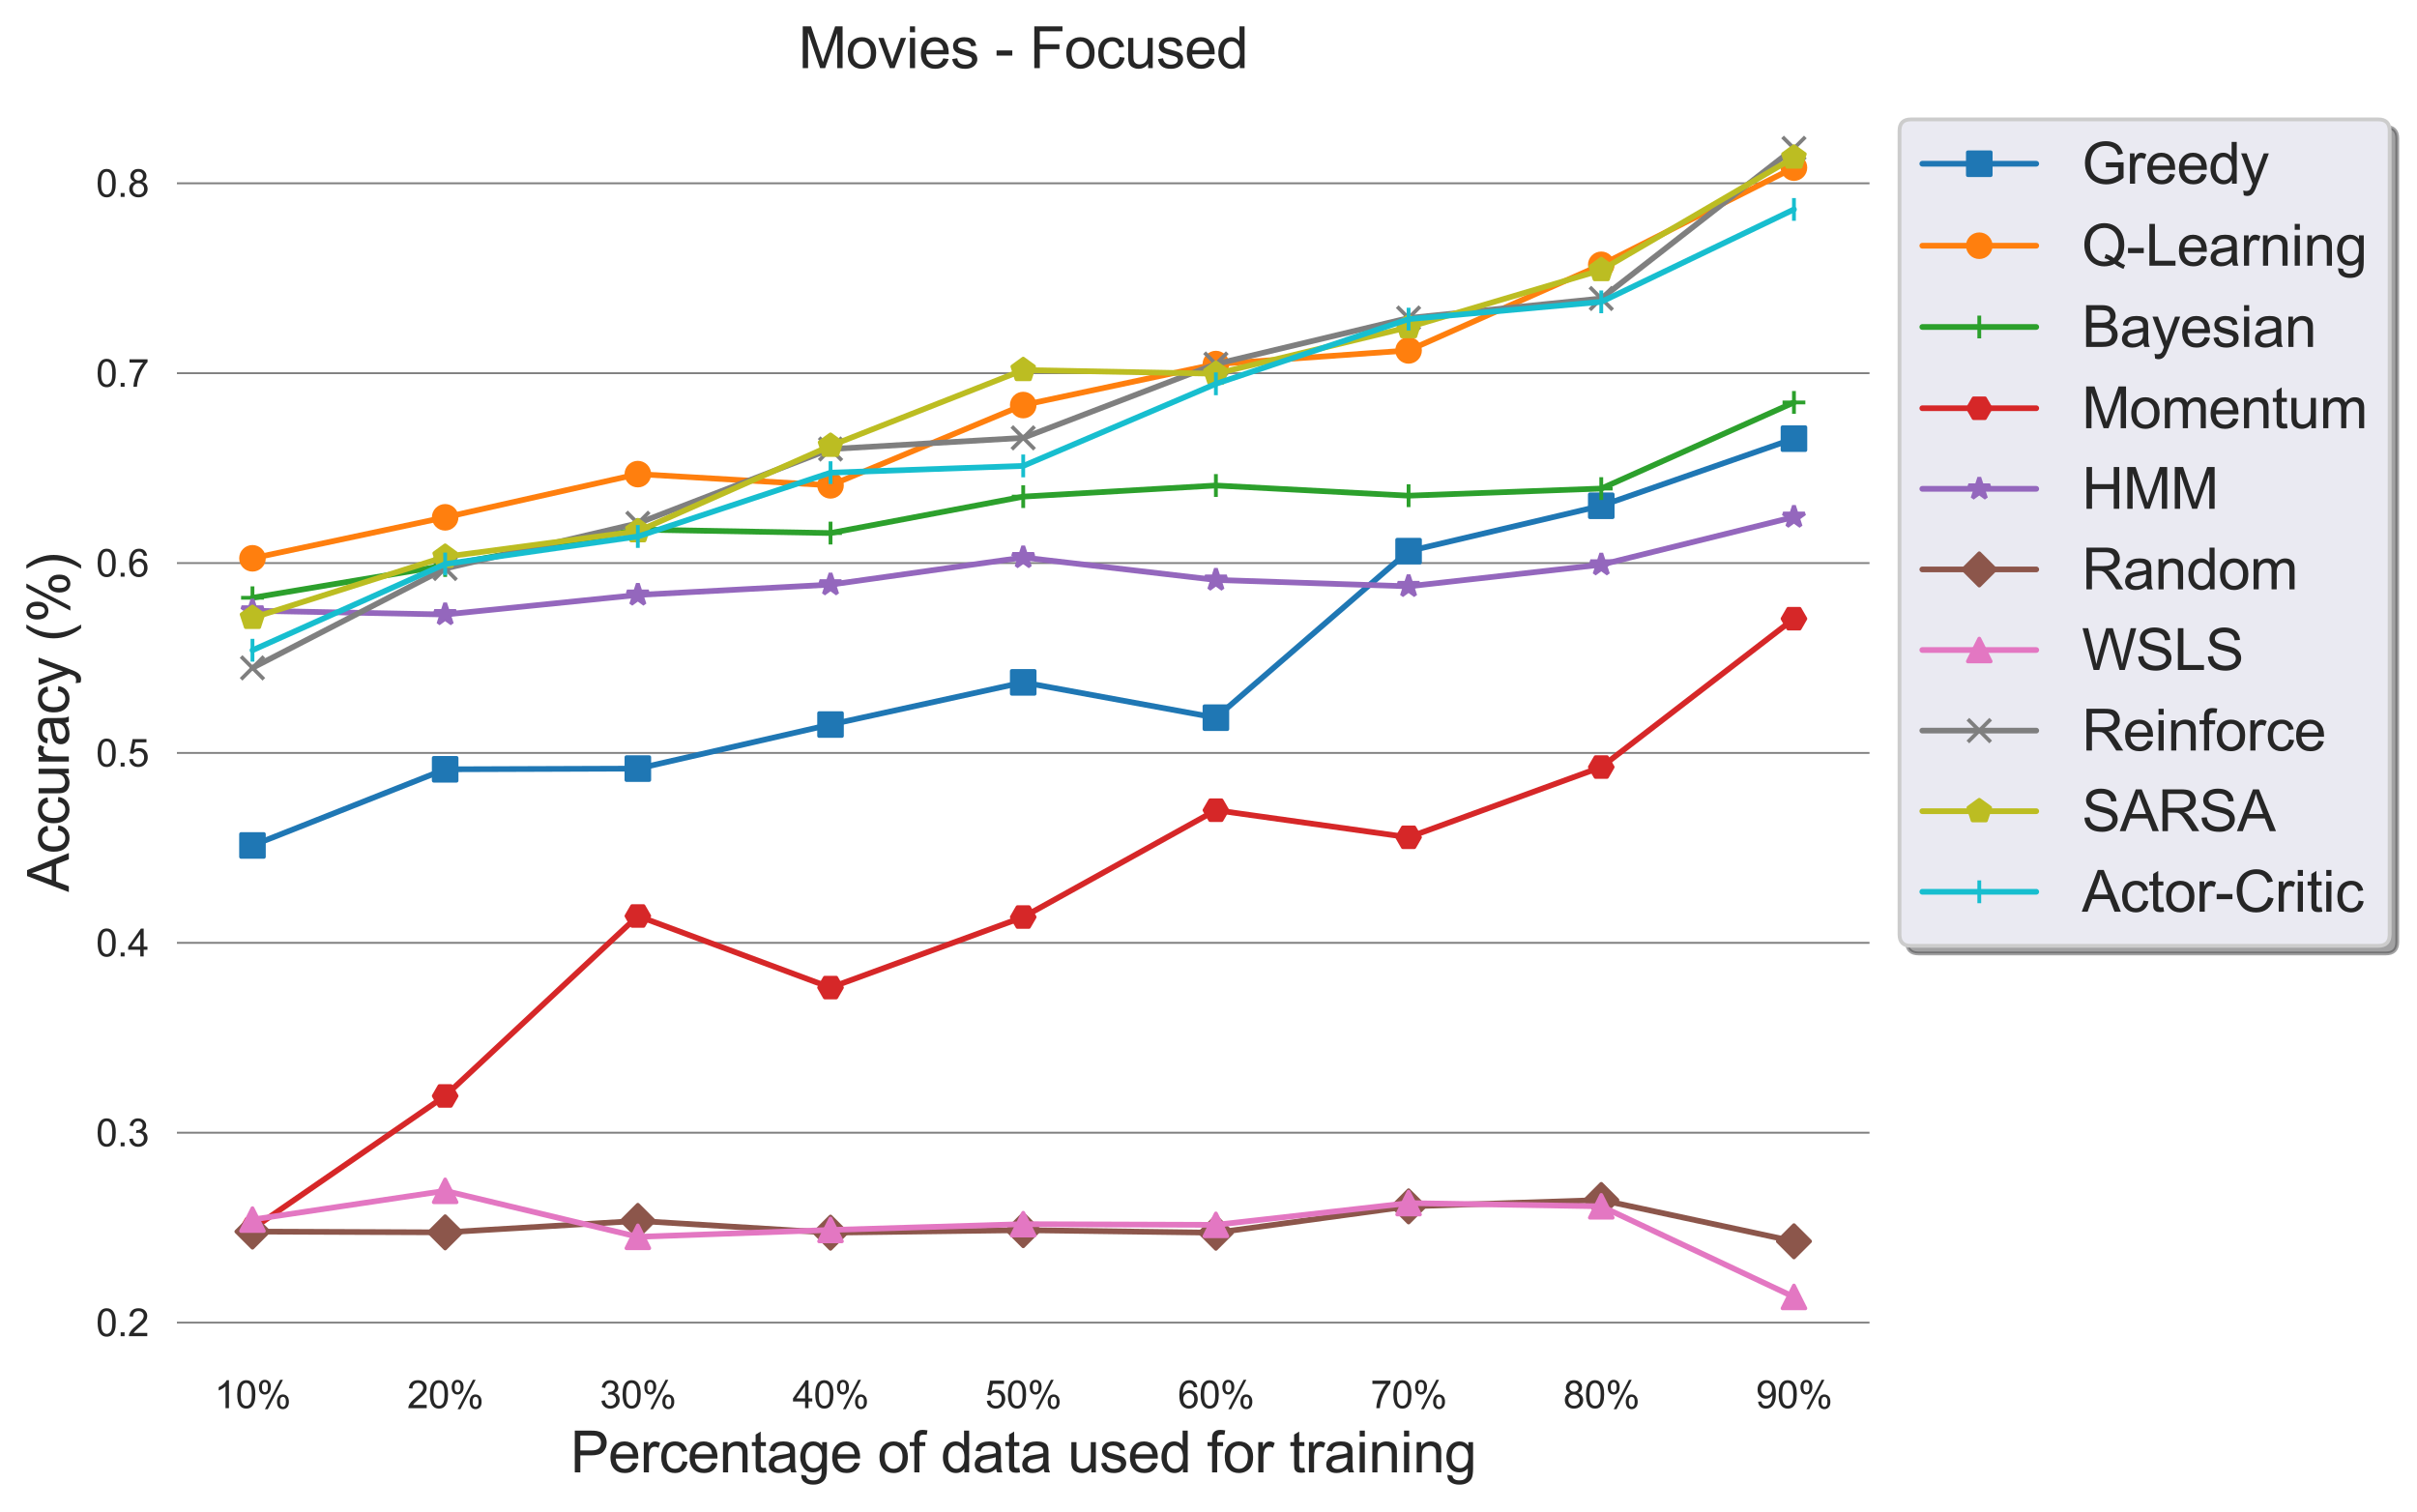 <?xml version="1.0" encoding="utf-8" standalone="no"?>
<!DOCTYPE svg PUBLIC "-//W3C//DTD SVG 1.1//EN"
  "http://www.w3.org/Graphics/SVG/1.1/DTD/svg11.dtd">
<svg xmlns:xlink="http://www.w3.org/1999/xlink" width="636.314pt" height="397.999pt" viewBox="0 0 636.314 397.999" xmlns="http://www.w3.org/2000/svg" version="1.1">
 <defs>
  <style type="text/css">*{stroke-linejoin: round; stroke-linecap: butt}</style>
 </defs>
 <g id="figure_1">
  <g id="patch_1">
   <path d="M 0 397.999 
L 636.314 397.999 
L 636.314 0 
L 0 0 
z
" style="fill: #ffffff"/>
  </g>
  <g id="axes_1">
   <g id="patch_2">
    <path d="M 46.177 356.577 
L 492.577 356.577 
L 492.577 23.937 
L 46.177 23.937 
L 46.177 356.577 
z
" style="fill: none"/>
   </g>
   <g id="matplotlib.axis_1">
    <g id="xtick_1">
     <g id="line2d_1">
      <path d="M 66.467 356.577 
L 66.467 23.937 
" clip-path="url(#pa8ebb95d8b)" style="fill: none; stroke: #ffffff; stroke-width: 0.8; stroke-linecap: round"/>
     </g>
     <g id="text_1">
      <!-- 10% -->
      <g style="fill: #262626" transform="translate(56.46 370.735) scale(0.1 -0.1)">
       <defs>
        <path id="ArialMT-31" d="M 2384 0 
L 1822 0 
L 1822 3584 
Q 1619 3391 1289 3197 
Q 959 3003 697 2906 
L 697 3450 
Q 1169 3672 1522 3987 
Q 1875 4303 2022 4600 
L 2384 4600 
L 2384 0 
z
" transform="scale(0.016)"/>
        <path id="ArialMT-30" d="M 266 2259 
Q 266 3072 433 3567 
Q 600 4063 929 4331 
Q 1259 4600 1759 4600 
Q 2128 4600 2406 4451 
Q 2684 4303 2865 4023 
Q 3047 3744 3150 3342 
Q 3253 2941 3253 2259 
Q 3253 1453 3087 958 
Q 2922 463 2592 192 
Q 2263 -78 1759 -78 
Q 1097 -78 719 397 
Q 266 969 266 2259 
z
M 844 2259 
Q 844 1131 1108 757 
Q 1372 384 1759 384 
Q 2147 384 2411 759 
Q 2675 1134 2675 2259 
Q 2675 3391 2411 3762 
Q 2147 4134 1753 4134 
Q 1366 4134 1134 3806 
Q 844 3388 844 2259 
z
" transform="scale(0.016)"/>
        <path id="ArialMT-25" d="M 372 3481 
Q 372 3972 619 4315 
Q 866 4659 1334 4659 
Q 1766 4659 2048 4351 
Q 2331 4044 2331 3447 
Q 2331 2866 2045 2552 
Q 1759 2238 1341 2238 
Q 925 2238 648 2547 
Q 372 2856 372 3481 
z
M 1350 4272 
Q 1141 4272 1002 4090 
Q 863 3909 863 3425 
Q 863 2984 1003 2804 
Q 1144 2625 1350 2625 
Q 1563 2625 1702 2806 
Q 1841 2988 1841 3469 
Q 1841 3913 1700 4092 
Q 1559 4272 1350 4272 
z
M 1353 -169 
L 3859 4659 
L 4316 4659 
L 1819 -169 
L 1353 -169 
z
M 3334 1075 
Q 3334 1569 3581 1911 
Q 3828 2253 4300 2253 
Q 4731 2253 5014 1945 
Q 5297 1638 5297 1041 
Q 5297 459 5011 145 
Q 4725 -169 4303 -169 
Q 3888 -169 3611 142 
Q 3334 453 3334 1075 
z
M 4316 1866 
Q 4103 1866 3964 1684 
Q 3825 1503 3825 1019 
Q 3825 581 3965 400 
Q 4106 219 4313 219 
Q 4528 219 4667 400 
Q 4806 581 4806 1063 
Q 4806 1506 4665 1686 
Q 4525 1866 4316 1866 
z
" transform="scale(0.016)"/>
       </defs>
       <use xlink:href="#ArialMT-31"/>
       <use xlink:href="#ArialMT-30" x="55.615"/>
       <use xlink:href="#ArialMT-25" x="111.23"/>
      </g>
     </g>
    </g>
    <g id="xtick_2">
     <g id="line2d_2">
      <path d="M 117.195 356.577 
L 117.195 23.937 
" clip-path="url(#pa8ebb95d8b)" style="fill: none; stroke: #ffffff; stroke-width: 0.8; stroke-linecap: round"/>
     </g>
     <g id="text_2">
      <!-- 20% -->
      <g style="fill: #262626" transform="translate(107.188 370.735) scale(0.1 -0.1)">
       <defs>
        <path id="ArialMT-32" d="M 3222 541 
L 3222 0 
L 194 0 
Q 188 203 259 391 
Q 375 700 629 1000 
Q 884 1300 1366 1694 
Q 2113 2306 2375 2664 
Q 2638 3022 2638 3341 
Q 2638 3675 2398 3904 
Q 2159 4134 1775 4134 
Q 1369 4134 1125 3890 
Q 881 3647 878 3216 
L 300 3275 
Q 359 3922 746 4261 
Q 1134 4600 1788 4600 
Q 2447 4600 2831 4234 
Q 3216 3869 3216 3328 
Q 3216 3053 3103 2787 
Q 2991 2522 2730 2228 
Q 2469 1934 1863 1422 
Q 1356 997 1212 845 
Q 1069 694 975 541 
L 3222 541 
z
" transform="scale(0.016)"/>
       </defs>
       <use xlink:href="#ArialMT-32"/>
       <use xlink:href="#ArialMT-30" x="55.615"/>
       <use xlink:href="#ArialMT-25" x="111.23"/>
      </g>
     </g>
    </g>
    <g id="xtick_3">
     <g id="line2d_3">
      <path d="M 167.922 356.577 
L 167.922 23.937 
" clip-path="url(#pa8ebb95d8b)" style="fill: none; stroke: #ffffff; stroke-width: 0.8; stroke-linecap: round"/>
     </g>
     <g id="text_3">
      <!-- 30% -->
      <g style="fill: #262626" transform="translate(157.915 370.735) scale(0.1 -0.1)">
       <defs>
        <path id="ArialMT-33" d="M 269 1209 
L 831 1284 
Q 928 806 1161 595 
Q 1394 384 1728 384 
Q 2125 384 2398 659 
Q 2672 934 2672 1341 
Q 2672 1728 2419 1979 
Q 2166 2231 1775 2231 
Q 1616 2231 1378 2169 
L 1441 2663 
Q 1497 2656 1531 2656 
Q 1891 2656 2178 2843 
Q 2466 3031 2466 3422 
Q 2466 3731 2256 3934 
Q 2047 4138 1716 4138 
Q 1388 4138 1169 3931 
Q 950 3725 888 3313 
L 325 3413 
Q 428 3978 793 4289 
Q 1159 4600 1703 4600 
Q 2078 4600 2393 4439 
Q 2709 4278 2876 4000 
Q 3044 3722 3044 3409 
Q 3044 3113 2884 2869 
Q 2725 2625 2413 2481 
Q 2819 2388 3044 2092 
Q 3269 1797 3269 1353 
Q 3269 753 2831 336 
Q 2394 -81 1725 -81 
Q 1122 -81 723 278 
Q 325 638 269 1209 
z
" transform="scale(0.016)"/>
       </defs>
       <use xlink:href="#ArialMT-33"/>
       <use xlink:href="#ArialMT-30" x="55.615"/>
       <use xlink:href="#ArialMT-25" x="111.23"/>
      </g>
     </g>
    </g>
    <g id="xtick_4">
     <g id="line2d_4">
      <path d="M 218.649 356.577 
L 218.649 23.937 
" clip-path="url(#pa8ebb95d8b)" style="fill: none; stroke: #ffffff; stroke-width: 0.8; stroke-linecap: round"/>
     </g>
     <g id="text_4">
      <!-- 40% -->
      <g style="fill: #262626" transform="translate(208.642 370.735) scale(0.1 -0.1)">
       <defs>
        <path id="ArialMT-34" d="M 2069 0 
L 2069 1097 
L 81 1097 
L 81 1613 
L 2172 4581 
L 2631 4581 
L 2631 1613 
L 3250 1613 
L 3250 1097 
L 2631 1097 
L 2631 0 
L 2069 0 
z
M 2069 1613 
L 2069 3678 
L 634 1613 
L 2069 1613 
z
" transform="scale(0.016)"/>
       </defs>
       <use xlink:href="#ArialMT-34"/>
       <use xlink:href="#ArialMT-30" x="55.615"/>
       <use xlink:href="#ArialMT-25" x="111.23"/>
      </g>
     </g>
    </g>
    <g id="xtick_5">
     <g id="line2d_5">
      <path d="M 269.377 356.577 
L 269.377 23.937 
" clip-path="url(#pa8ebb95d8b)" style="fill: none; stroke: #ffffff; stroke-width: 0.8; stroke-linecap: round"/>
     </g>
     <g id="text_5">
      <!-- 50% -->
      <g style="fill: #262626" transform="translate(259.37 370.735) scale(0.1 -0.1)">
       <defs>
        <path id="ArialMT-35" d="M 266 1200 
L 856 1250 
Q 922 819 1161 601 
Q 1400 384 1738 384 
Q 2144 384 2425 690 
Q 2706 997 2706 1503 
Q 2706 1984 2436 2262 
Q 2166 2541 1728 2541 
Q 1456 2541 1237 2417 
Q 1019 2294 894 2097 
L 366 2166 
L 809 4519 
L 3088 4519 
L 3088 3981 
L 1259 3981 
L 1013 2750 
Q 1425 3038 1878 3038 
Q 2478 3038 2890 2622 
Q 3303 2206 3303 1553 
Q 3303 931 2941 478 
Q 2500 -78 1738 -78 
Q 1113 -78 717 272 
Q 322 622 266 1200 
z
" transform="scale(0.016)"/>
       </defs>
       <use xlink:href="#ArialMT-35"/>
       <use xlink:href="#ArialMT-30" x="55.615"/>
       <use xlink:href="#ArialMT-25" x="111.23"/>
      </g>
     </g>
    </g>
    <g id="xtick_6">
     <g id="line2d_6">
      <path d="M 320.104 356.577 
L 320.104 23.937 
" clip-path="url(#pa8ebb95d8b)" style="fill: none; stroke: #ffffff; stroke-width: 0.8; stroke-linecap: round"/>
     </g>
     <g id="text_6">
      <!-- 60% -->
      <g style="fill: #262626" transform="translate(310.097 370.735) scale(0.1 -0.1)">
       <defs>
        <path id="ArialMT-36" d="M 3184 3459 
L 2625 3416 
Q 2550 3747 2413 3897 
Q 2184 4138 1850 4138 
Q 1581 4138 1378 3988 
Q 1113 3794 959 3422 
Q 806 3050 800 2363 
Q 1003 2672 1297 2822 
Q 1591 2972 1913 2972 
Q 2475 2972 2870 2558 
Q 3266 2144 3266 1488 
Q 3266 1056 3080 686 
Q 2894 316 2569 119 
Q 2244 -78 1831 -78 
Q 1128 -78 684 439 
Q 241 956 241 2144 
Q 241 3472 731 4075 
Q 1159 4600 1884 4600 
Q 2425 4600 2770 4297 
Q 3116 3994 3184 3459 
z
M 888 1484 
Q 888 1194 1011 928 
Q 1134 663 1356 523 
Q 1578 384 1822 384 
Q 2178 384 2434 671 
Q 2691 959 2691 1453 
Q 2691 1928 2437 2201 
Q 2184 2475 1800 2475 
Q 1419 2475 1153 2201 
Q 888 1928 888 1484 
z
" transform="scale(0.016)"/>
       </defs>
       <use xlink:href="#ArialMT-36"/>
       <use xlink:href="#ArialMT-30" x="55.615"/>
       <use xlink:href="#ArialMT-25" x="111.23"/>
      </g>
     </g>
    </g>
    <g id="xtick_7">
     <g id="line2d_7">
      <path d="M 370.831 356.577 
L 370.831 23.937 
" clip-path="url(#pa8ebb95d8b)" style="fill: none; stroke: #ffffff; stroke-width: 0.8; stroke-linecap: round"/>
     </g>
     <g id="text_7">
      <!-- 70% -->
      <g style="fill: #262626" transform="translate(360.824 370.735) scale(0.1 -0.1)">
       <defs>
        <path id="ArialMT-37" d="M 303 3981 
L 303 4522 
L 3269 4522 
L 3269 4084 
Q 2831 3619 2401 2847 
Q 1972 2075 1738 1259 
Q 1569 684 1522 0 
L 944 0 
Q 953 541 1156 1306 
Q 1359 2072 1739 2783 
Q 2119 3494 2547 3981 
L 303 3981 
z
" transform="scale(0.016)"/>
       </defs>
       <use xlink:href="#ArialMT-37"/>
       <use xlink:href="#ArialMT-30" x="55.615"/>
       <use xlink:href="#ArialMT-25" x="111.23"/>
      </g>
     </g>
    </g>
    <g id="xtick_8">
     <g id="line2d_8">
      <path d="M 421.558 356.577 
L 421.558 23.937 
" clip-path="url(#pa8ebb95d8b)" style="fill: none; stroke: #ffffff; stroke-width: 0.8; stroke-linecap: round"/>
     </g>
     <g id="text_8">
      <!-- 80% -->
      <g style="fill: #262626" transform="translate(411.551 370.735) scale(0.1 -0.1)">
       <defs>
        <path id="ArialMT-38" d="M 1131 2484 
Q 781 2613 612 2850 
Q 444 3088 444 3419 
Q 444 3919 803 4259 
Q 1163 4600 1759 4600 
Q 2359 4600 2725 4251 
Q 3091 3903 3091 3403 
Q 3091 3084 2923 2848 
Q 2756 2613 2416 2484 
Q 2838 2347 3058 2040 
Q 3278 1734 3278 1309 
Q 3278 722 2862 322 
Q 2447 -78 1769 -78 
Q 1091 -78 675 323 
Q 259 725 259 1325 
Q 259 1772 486 2073 
Q 713 2375 1131 2484 
z
M 1019 3438 
Q 1019 3113 1228 2906 
Q 1438 2700 1772 2700 
Q 2097 2700 2305 2904 
Q 2513 3109 2513 3406 
Q 2513 3716 2298 3927 
Q 2084 4138 1766 4138 
Q 1444 4138 1231 3931 
Q 1019 3725 1019 3438 
z
M 838 1322 
Q 838 1081 952 856 
Q 1066 631 1291 507 
Q 1516 384 1775 384 
Q 2178 384 2440 643 
Q 2703 903 2703 1303 
Q 2703 1709 2433 1975 
Q 2163 2241 1756 2241 
Q 1359 2241 1098 1978 
Q 838 1716 838 1322 
z
" transform="scale(0.016)"/>
       </defs>
       <use xlink:href="#ArialMT-38"/>
       <use xlink:href="#ArialMT-30" x="55.615"/>
       <use xlink:href="#ArialMT-25" x="111.23"/>
      </g>
     </g>
    </g>
    <g id="xtick_9">
     <g id="line2d_9">
      <path d="M 472.286 356.577 
L 472.286 23.937 
" clip-path="url(#pa8ebb95d8b)" style="fill: none; stroke: #ffffff; stroke-width: 0.8; stroke-linecap: round"/>
     </g>
     <g id="text_9">
      <!-- 90% -->
      <g style="fill: #262626" transform="translate(462.279 370.735) scale(0.1 -0.1)">
       <defs>
        <path id="ArialMT-39" d="M 350 1059 
L 891 1109 
Q 959 728 1153 556 
Q 1347 384 1650 384 
Q 1909 384 2104 503 
Q 2300 622 2425 820 
Q 2550 1019 2634 1356 
Q 2719 1694 2719 2044 
Q 2719 2081 2716 2156 
Q 2547 1888 2255 1720 
Q 1963 1553 1622 1553 
Q 1053 1553 659 1965 
Q 266 2378 266 3053 
Q 266 3750 677 4175 
Q 1088 4600 1706 4600 
Q 2153 4600 2523 4359 
Q 2894 4119 3086 3673 
Q 3278 3228 3278 2384 
Q 3278 1506 3087 986 
Q 2897 466 2520 194 
Q 2144 -78 1638 -78 
Q 1100 -78 759 220 
Q 419 519 350 1059 
z
M 2653 3081 
Q 2653 3566 2395 3850 
Q 2138 4134 1775 4134 
Q 1400 4134 1122 3828 
Q 844 3522 844 3034 
Q 844 2597 1108 2323 
Q 1372 2050 1759 2050 
Q 2150 2050 2401 2323 
Q 2653 2597 2653 3081 
z
" transform="scale(0.016)"/>
       </defs>
       <use xlink:href="#ArialMT-39"/>
       <use xlink:href="#ArialMT-30" x="55.615"/>
       <use xlink:href="#ArialMT-25" x="111.23"/>
      </g>
     </g>
    </g>
    <g id="text_10">
     <!-- Percentage of data used for training -->
     <g style="fill: #262626" transform="translate(150.141 387.642) scale(0.15 -0.15)">
      <defs>
       <path id="ArialMT-50" d="M 494 0 
L 494 4581 
L 2222 4581 
Q 2678 4581 2919 4538 
Q 3256 4481 3484 4323 
Q 3713 4166 3852 3881 
Q 3991 3597 3991 3256 
Q 3991 2672 3619 2267 
Q 3247 1863 2275 1863 
L 1100 1863 
L 1100 0 
L 494 0 
z
M 1100 2403 
L 2284 2403 
Q 2872 2403 3119 2622 
Q 3366 2841 3366 3238 
Q 3366 3525 3220 3729 
Q 3075 3934 2838 4000 
Q 2684 4041 2272 4041 
L 1100 4041 
L 1100 2403 
z
" transform="scale(0.016)"/>
       <path id="ArialMT-65" d="M 2694 1069 
L 3275 997 
Q 3138 488 2766 206 
Q 2394 -75 1816 -75 
Q 1088 -75 661 373 
Q 234 822 234 1631 
Q 234 2469 665 2931 
Q 1097 3394 1784 3394 
Q 2450 3394 2872 2941 
Q 3294 2488 3294 1666 
Q 3294 1616 3291 1516 
L 816 1516 
Q 847 969 1125 678 
Q 1403 388 1819 388 
Q 2128 388 2347 550 
Q 2566 713 2694 1069 
z
M 847 1978 
L 2700 1978 
Q 2663 2397 2488 2606 
Q 2219 2931 1791 2931 
Q 1403 2931 1139 2672 
Q 875 2413 847 1978 
z
" transform="scale(0.016)"/>
       <path id="ArialMT-72" d="M 416 0 
L 416 3319 
L 922 3319 
L 922 2816 
Q 1116 3169 1280 3281 
Q 1444 3394 1641 3394 
Q 1925 3394 2219 3213 
L 2025 2691 
Q 1819 2813 1613 2813 
Q 1428 2813 1281 2702 
Q 1134 2591 1072 2394 
Q 978 2094 978 1738 
L 978 0 
L 416 0 
z
" transform="scale(0.016)"/>
       <path id="ArialMT-63" d="M 2588 1216 
L 3141 1144 
Q 3050 572 2676 248 
Q 2303 -75 1759 -75 
Q 1078 -75 664 370 
Q 250 816 250 1647 
Q 250 2184 428 2587 
Q 606 2991 970 3192 
Q 1334 3394 1763 3394 
Q 2303 3394 2647 3120 
Q 2991 2847 3088 2344 
L 2541 2259 
Q 2463 2594 2264 2762 
Q 2066 2931 1784 2931 
Q 1359 2931 1093 2626 
Q 828 2322 828 1663 
Q 828 994 1084 691 
Q 1341 388 1753 388 
Q 2084 388 2306 591 
Q 2528 794 2588 1216 
z
" transform="scale(0.016)"/>
       <path id="ArialMT-6e" d="M 422 0 
L 422 3319 
L 928 3319 
L 928 2847 
Q 1294 3394 1984 3394 
Q 2284 3394 2536 3286 
Q 2788 3178 2913 3003 
Q 3038 2828 3088 2588 
Q 3119 2431 3119 2041 
L 3119 0 
L 2556 0 
L 2556 2019 
Q 2556 2363 2490 2533 
Q 2425 2703 2258 2804 
Q 2091 2906 1866 2906 
Q 1506 2906 1245 2678 
Q 984 2450 984 1813 
L 984 0 
L 422 0 
z
" transform="scale(0.016)"/>
       <path id="ArialMT-74" d="M 1650 503 
L 1731 6 
Q 1494 -44 1306 -44 
Q 1000 -44 831 53 
Q 663 150 594 308 
Q 525 466 525 972 
L 525 2881 
L 113 2881 
L 113 3319 
L 525 3319 
L 525 4141 
L 1084 4478 
L 1084 3319 
L 1650 3319 
L 1650 2881 
L 1084 2881 
L 1084 941 
Q 1084 700 1114 631 
Q 1144 563 1211 522 
Q 1278 481 1403 481 
Q 1497 481 1650 503 
z
" transform="scale(0.016)"/>
       <path id="ArialMT-61" d="M 2588 409 
Q 2275 144 1986 34 
Q 1697 -75 1366 -75 
Q 819 -75 525 192 
Q 231 459 231 875 
Q 231 1119 342 1320 
Q 453 1522 633 1644 
Q 813 1766 1038 1828 
Q 1203 1872 1538 1913 
Q 2219 1994 2541 2106 
Q 2544 2222 2544 2253 
Q 2544 2597 2384 2738 
Q 2169 2928 1744 2928 
Q 1347 2928 1158 2789 
Q 969 2650 878 2297 
L 328 2372 
Q 403 2725 575 2942 
Q 747 3159 1072 3276 
Q 1397 3394 1825 3394 
Q 2250 3394 2515 3294 
Q 2781 3194 2906 3042 
Q 3031 2891 3081 2659 
Q 3109 2516 3109 2141 
L 3109 1391 
Q 3109 606 3145 398 
Q 3181 191 3288 0 
L 2700 0 
Q 2613 175 2588 409 
z
M 2541 1666 
Q 2234 1541 1622 1453 
Q 1275 1403 1131 1340 
Q 988 1278 909 1158 
Q 831 1038 831 891 
Q 831 666 1001 516 
Q 1172 366 1500 366 
Q 1825 366 2078 508 
Q 2331 650 2450 897 
Q 2541 1088 2541 1459 
L 2541 1666 
z
" transform="scale(0.016)"/>
       <path id="ArialMT-67" d="M 319 -275 
L 866 -356 
Q 900 -609 1056 -725 
Q 1266 -881 1628 -881 
Q 2019 -881 2231 -725 
Q 2444 -569 2519 -288 
Q 2563 -116 2559 434 
Q 2191 0 1641 0 
Q 956 0 581 494 
Q 206 988 206 1678 
Q 206 2153 378 2554 
Q 550 2956 876 3175 
Q 1203 3394 1644 3394 
Q 2231 3394 2613 2919 
L 2613 3319 
L 3131 3319 
L 3131 450 
Q 3131 -325 2973 -648 
Q 2816 -972 2473 -1159 
Q 2131 -1347 1631 -1347 
Q 1038 -1347 672 -1080 
Q 306 -813 319 -275 
z
M 784 1719 
Q 784 1066 1043 766 
Q 1303 466 1694 466 
Q 2081 466 2343 764 
Q 2606 1063 2606 1700 
Q 2606 2309 2336 2618 
Q 2066 2928 1684 2928 
Q 1309 2928 1046 2623 
Q 784 2319 784 1719 
z
" transform="scale(0.016)"/>
       <path id="ArialMT-20" transform="scale(0.016)"/>
       <path id="ArialMT-6f" d="M 213 1659 
Q 213 2581 725 3025 
Q 1153 3394 1769 3394 
Q 2453 3394 2887 2945 
Q 3322 2497 3322 1706 
Q 3322 1066 3130 698 
Q 2938 331 2570 128 
Q 2203 -75 1769 -75 
Q 1072 -75 642 372 
Q 213 819 213 1659 
z
M 791 1659 
Q 791 1022 1069 705 
Q 1347 388 1769 388 
Q 2188 388 2466 706 
Q 2744 1025 2744 1678 
Q 2744 2294 2464 2611 
Q 2184 2928 1769 2928 
Q 1347 2928 1069 2612 
Q 791 2297 791 1659 
z
" transform="scale(0.016)"/>
       <path id="ArialMT-66" d="M 556 0 
L 556 2881 
L 59 2881 
L 59 3319 
L 556 3319 
L 556 3672 
Q 556 4006 616 4169 
Q 697 4388 901 4523 
Q 1106 4659 1475 4659 
Q 1713 4659 2000 4603 
L 1916 4113 
Q 1741 4144 1584 4144 
Q 1328 4144 1222 4034 
Q 1116 3925 1116 3625 
L 1116 3319 
L 1763 3319 
L 1763 2881 
L 1116 2881 
L 1116 0 
L 556 0 
z
" transform="scale(0.016)"/>
       <path id="ArialMT-64" d="M 2575 0 
L 2575 419 
Q 2259 -75 1647 -75 
Q 1250 -75 917 144 
Q 584 363 401 755 
Q 219 1147 219 1656 
Q 219 2153 384 2558 
Q 550 2963 881 3178 
Q 1213 3394 1622 3394 
Q 1922 3394 2156 3267 
Q 2391 3141 2538 2938 
L 2538 4581 
L 3097 4581 
L 3097 0 
L 2575 0 
z
M 797 1656 
Q 797 1019 1065 703 
Q 1334 388 1700 388 
Q 2069 388 2326 689 
Q 2584 991 2584 1609 
Q 2584 2291 2321 2609 
Q 2059 2928 1675 2928 
Q 1300 2928 1048 2622 
Q 797 2316 797 1656 
z
" transform="scale(0.016)"/>
       <path id="ArialMT-75" d="M 2597 0 
L 2597 488 
Q 2209 -75 1544 -75 
Q 1250 -75 995 37 
Q 741 150 617 320 
Q 494 491 444 738 
Q 409 903 409 1263 
L 409 3319 
L 972 3319 
L 972 1478 
Q 972 1038 1006 884 
Q 1059 663 1231 536 
Q 1403 409 1656 409 
Q 1909 409 2131 539 
Q 2353 669 2445 892 
Q 2538 1116 2538 1541 
L 2538 3319 
L 3100 3319 
L 3100 0 
L 2597 0 
z
" transform="scale(0.016)"/>
       <path id="ArialMT-73" d="M 197 991 
L 753 1078 
Q 800 744 1014 566 
Q 1228 388 1613 388 
Q 2000 388 2187 545 
Q 2375 703 2375 916 
Q 2375 1106 2209 1216 
Q 2094 1291 1634 1406 
Q 1016 1563 777 1677 
Q 538 1791 414 1992 
Q 291 2194 291 2438 
Q 291 2659 392 2848 
Q 494 3038 669 3163 
Q 800 3259 1026 3326 
Q 1253 3394 1513 3394 
Q 1903 3394 2198 3281 
Q 2494 3169 2634 2976 
Q 2775 2784 2828 2463 
L 2278 2388 
Q 2241 2644 2061 2787 
Q 1881 2931 1553 2931 
Q 1166 2931 1000 2803 
Q 834 2675 834 2503 
Q 834 2394 903 2306 
Q 972 2216 1119 2156 
Q 1203 2125 1616 2013 
Q 2213 1853 2448 1751 
Q 2684 1650 2818 1456 
Q 2953 1263 2953 975 
Q 2953 694 2789 445 
Q 2625 197 2315 61 
Q 2006 -75 1616 -75 
Q 969 -75 630 194 
Q 291 463 197 991 
z
" transform="scale(0.016)"/>
       <path id="ArialMT-69" d="M 425 3934 
L 425 4581 
L 988 4581 
L 988 3934 
L 425 3934 
z
M 425 0 
L 425 3319 
L 988 3319 
L 988 0 
L 425 0 
z
" transform="scale(0.016)"/>
      </defs>
      <use xlink:href="#ArialMT-50"/>
      <use xlink:href="#ArialMT-65" x="66.699"/>
      <use xlink:href="#ArialMT-72" x="122.314"/>
      <use xlink:href="#ArialMT-63" x="155.615"/>
      <use xlink:href="#ArialMT-65" x="205.615"/>
      <use xlink:href="#ArialMT-6e" x="261.23"/>
      <use xlink:href="#ArialMT-74" x="316.846"/>
      <use xlink:href="#ArialMT-61" x="344.629"/>
      <use xlink:href="#ArialMT-67" x="400.244"/>
      <use xlink:href="#ArialMT-65" x="455.859"/>
      <use xlink:href="#ArialMT-20" x="511.475"/>
      <use xlink:href="#ArialMT-6f" x="539.258"/>
      <use xlink:href="#ArialMT-66" x="594.873"/>
      <use xlink:href="#ArialMT-20" x="622.656"/>
      <use xlink:href="#ArialMT-64" x="650.439"/>
      <use xlink:href="#ArialMT-61" x="706.055"/>
      <use xlink:href="#ArialMT-74" x="761.67"/>
      <use xlink:href="#ArialMT-61" x="789.453"/>
      <use xlink:href="#ArialMT-20" x="845.068"/>
      <use xlink:href="#ArialMT-75" x="872.852"/>
      <use xlink:href="#ArialMT-73" x="928.467"/>
      <use xlink:href="#ArialMT-65" x="978.467"/>
      <use xlink:href="#ArialMT-64" x="1034.082"/>
      <use xlink:href="#ArialMT-20" x="1089.697"/>
      <use xlink:href="#ArialMT-66" x="1117.48"/>
      <use xlink:href="#ArialMT-6f" x="1145.264"/>
      <use xlink:href="#ArialMT-72" x="1200.879"/>
      <use xlink:href="#ArialMT-20" x="1234.18"/>
      <use xlink:href="#ArialMT-74" x="1261.963"/>
      <use xlink:href="#ArialMT-72" x="1289.746"/>
      <use xlink:href="#ArialMT-61" x="1323.047"/>
      <use xlink:href="#ArialMT-69" x="1378.662"/>
      <use xlink:href="#ArialMT-6e" x="1400.879"/>
      <use xlink:href="#ArialMT-69" x="1456.494"/>
      <use xlink:href="#ArialMT-6e" x="1478.711"/>
      <use xlink:href="#ArialMT-67" x="1534.326"/>
     </g>
    </g>
   </g>
   <g id="matplotlib.axis_2">
    <g id="ytick_1">
     <g id="line2d_10">
      <path d="M 46.177 348.215 
L 492.577 348.215 
" clip-path="url(#pa8ebb95d8b)" style="fill: none; stroke: #808080; stroke-width: 0.5; stroke-linecap: round"/>
     </g>
     <g id="text_11">
      <!-- 0.2 -->
      <g style="fill: #262626" transform="translate(25.277 351.794) scale(0.1 -0.1)">
       <defs>
        <path id="ArialMT-2e" d="M 581 0 
L 581 641 
L 1222 641 
L 1222 0 
L 581 0 
z
" transform="scale(0.016)"/>
       </defs>
       <use xlink:href="#ArialMT-30"/>
       <use xlink:href="#ArialMT-2e" x="55.615"/>
       <use xlink:href="#ArialMT-32" x="83.398"/>
      </g>
     </g>
    </g>
    <g id="ytick_2">
     <g id="line2d_11">
      <path d="M 46.177 298.222 
L 492.577 298.222 
" clip-path="url(#pa8ebb95d8b)" style="fill: none; stroke: #808080; stroke-width: 0.5; stroke-linecap: round"/>
     </g>
     <g id="text_12">
      <!-- 0.3 -->
      <g style="fill: #262626" transform="translate(25.277 301.801) scale(0.1 -0.1)">
       <use xlink:href="#ArialMT-30"/>
       <use xlink:href="#ArialMT-2e" x="55.615"/>
       <use xlink:href="#ArialMT-33" x="83.398"/>
      </g>
     </g>
    </g>
    <g id="ytick_3">
     <g id="line2d_12">
      <path d="M 46.177 248.229 
L 492.577 248.229 
" clip-path="url(#pa8ebb95d8b)" style="fill: none; stroke: #808080; stroke-width: 0.5; stroke-linecap: round"/>
     </g>
     <g id="text_13">
      <!-- 0.4 -->
      <g style="fill: #262626" transform="translate(25.277 251.808) scale(0.1 -0.1)">
       <use xlink:href="#ArialMT-30"/>
       <use xlink:href="#ArialMT-2e" x="55.615"/>
       <use xlink:href="#ArialMT-34" x="83.398"/>
      </g>
     </g>
    </g>
    <g id="ytick_4">
     <g id="line2d_13">
      <path d="M 46.177 198.236 
L 492.577 198.236 
" clip-path="url(#pa8ebb95d8b)" style="fill: none; stroke: #808080; stroke-width: 0.5; stroke-linecap: round"/>
     </g>
     <g id="text_14">
      <!-- 0.5 -->
      <g style="fill: #262626" transform="translate(25.277 201.815) scale(0.1 -0.1)">
       <use xlink:href="#ArialMT-30"/>
       <use xlink:href="#ArialMT-2e" x="55.615"/>
       <use xlink:href="#ArialMT-35" x="83.398"/>
      </g>
     </g>
    </g>
    <g id="ytick_5">
     <g id="line2d_14">
      <path d="M 46.177 148.243 
L 492.577 148.243 
" clip-path="url(#pa8ebb95d8b)" style="fill: none; stroke: #808080; stroke-width: 0.5; stroke-linecap: round"/>
     </g>
     <g id="text_15">
      <!-- 0.6 -->
      <g style="fill: #262626" transform="translate(25.277 151.822) scale(0.1 -0.1)">
       <use xlink:href="#ArialMT-30"/>
       <use xlink:href="#ArialMT-2e" x="55.615"/>
       <use xlink:href="#ArialMT-36" x="83.398"/>
      </g>
     </g>
    </g>
    <g id="ytick_6">
     <g id="line2d_15">
      <path d="M 46.177 98.251 
L 492.577 98.251 
" clip-path="url(#pa8ebb95d8b)" style="fill: none; stroke: #808080; stroke-width: 0.5; stroke-linecap: round"/>
     </g>
     <g id="text_16">
      <!-- 0.7 -->
      <g style="fill: #262626" transform="translate(25.277 101.83) scale(0.1 -0.1)">
       <use xlink:href="#ArialMT-30"/>
       <use xlink:href="#ArialMT-2e" x="55.615"/>
       <use xlink:href="#ArialMT-37" x="83.398"/>
      </g>
     </g>
    </g>
    <g id="ytick_7">
     <g id="line2d_16">
      <path d="M 46.177 48.258 
L 492.577 48.258 
" clip-path="url(#pa8ebb95d8b)" style="fill: none; stroke: #808080; stroke-width: 0.5; stroke-linecap: round"/>
     </g>
     <g id="text_17">
      <!-- 0.8 -->
      <g style="fill: #262626" transform="translate(25.277 51.837) scale(0.1 -0.1)">
       <use xlink:href="#ArialMT-30"/>
       <use xlink:href="#ArialMT-2e" x="55.615"/>
       <use xlink:href="#ArialMT-38" x="83.398"/>
      </g>
     </g>
    </g>
    <g id="text_18">
     <!-- Accuracy (%) -->
     <g style="fill: #262626" transform="translate(18.12 234.845) rotate(-90) scale(0.15 -0.15)">
      <defs>
       <path id="ArialMT-41" d="M -9 0 
L 1750 4581 
L 2403 4581 
L 4278 0 
L 3588 0 
L 3053 1388 
L 1138 1388 
L 634 0 
L -9 0 
z
M 1313 1881 
L 2866 1881 
L 2388 3150 
Q 2169 3728 2063 4100 
Q 1975 3659 1816 3225 
L 1313 1881 
z
" transform="scale(0.016)"/>
       <path id="ArialMT-79" d="M 397 -1278 
L 334 -750 
Q 519 -800 656 -800 
Q 844 -800 956 -737 
Q 1069 -675 1141 -563 
Q 1194 -478 1313 -144 
Q 1328 -97 1363 -6 
L 103 3319 
L 709 3319 
L 1400 1397 
Q 1534 1031 1641 628 
Q 1738 1016 1872 1384 
L 2581 3319 
L 3144 3319 
L 1881 -56 
Q 1678 -603 1566 -809 
Q 1416 -1088 1222 -1217 
Q 1028 -1347 759 -1347 
Q 597 -1347 397 -1278 
z
" transform="scale(0.016)"/>
       <path id="ArialMT-28" d="M 1497 -1347 
Q 1031 -759 709 28 
Q 388 816 388 1659 
Q 388 2403 628 3084 
Q 909 3875 1497 4659 
L 1900 4659 
Q 1522 4009 1400 3731 
Q 1209 3300 1100 2831 
Q 966 2247 966 1656 
Q 966 153 1900 -1347 
L 1497 -1347 
z
" transform="scale(0.016)"/>
       <path id="ArialMT-29" d="M 791 -1347 
L 388 -1347 
Q 1322 153 1322 1656 
Q 1322 2244 1188 2822 
Q 1081 3291 891 3722 
Q 769 4003 388 4659 
L 791 4659 
Q 1378 3875 1659 3084 
Q 1900 2403 1900 1659 
Q 1900 816 1576 28 
Q 1253 -759 791 -1347 
z
" transform="scale(0.016)"/>
      </defs>
      <use xlink:href="#ArialMT-41"/>
      <use xlink:href="#ArialMT-63" x="66.699"/>
      <use xlink:href="#ArialMT-63" x="116.699"/>
      <use xlink:href="#ArialMT-75" x="166.699"/>
      <use xlink:href="#ArialMT-72" x="222.314"/>
      <use xlink:href="#ArialMT-61" x="255.615"/>
      <use xlink:href="#ArialMT-63" x="311.23"/>
      <use xlink:href="#ArialMT-79" x="361.23"/>
      <use xlink:href="#ArialMT-20" x="411.23"/>
      <use xlink:href="#ArialMT-28" x="439.014"/>
      <use xlink:href="#ArialMT-25" x="472.314"/>
      <use xlink:href="#ArialMT-29" x="561.23"/>
     </g>
    </g>
   </g>
   <g id="line2d_17">
    <path d="M 66.467 222.593 
L 117.195 202.539 
L 167.922 202.358 
L 218.649 190.758 
L 269.377 179.653 
L 320.104 188.953 
L 370.831 145.108 
L 421.558 133.159 
L 472.286 115.49 
" clip-path="url(#pa8ebb95d8b)" style="fill: none; stroke: #1f77b4; stroke-width: 1.5; stroke-linecap: round"/>
    <defs>
     <path id="mbb3138b040" d="M -3 3 
L 3 3 
L 3 -3 
L -3 -3 
z
" style="stroke: #1f77b4; stroke-linejoin: miter"/>
    </defs>
    <g clip-path="url(#pa8ebb95d8b)">
     <use xlink:href="#mbb3138b040" x="66.467" y="222.593" style="fill: #1f77b4; stroke: #1f77b4; stroke-linejoin: miter"/>
     <use xlink:href="#mbb3138b040" x="117.195" y="202.539" style="fill: #1f77b4; stroke: #1f77b4; stroke-linejoin: miter"/>
     <use xlink:href="#mbb3138b040" x="167.922" y="202.358" style="fill: #1f77b4; stroke: #1f77b4; stroke-linejoin: miter"/>
     <use xlink:href="#mbb3138b040" x="218.649" y="190.758" style="fill: #1f77b4; stroke: #1f77b4; stroke-linejoin: miter"/>
     <use xlink:href="#mbb3138b040" x="269.377" y="179.653" style="fill: #1f77b4; stroke: #1f77b4; stroke-linejoin: miter"/>
     <use xlink:href="#mbb3138b040" x="320.104" y="188.953" style="fill: #1f77b4; stroke: #1f77b4; stroke-linejoin: miter"/>
     <use xlink:href="#mbb3138b040" x="370.831" y="145.108" style="fill: #1f77b4; stroke: #1f77b4; stroke-linejoin: miter"/>
     <use xlink:href="#mbb3138b040" x="421.558" y="133.159" style="fill: #1f77b4; stroke: #1f77b4; stroke-linejoin: miter"/>
     <use xlink:href="#mbb3138b040" x="472.286" y="115.49" style="fill: #1f77b4; stroke: #1f77b4; stroke-linejoin: miter"/>
    </g>
   </g>
   <g id="line2d_18">
    <path d="M 66.467 146.991 
L 117.195 136.201 
L 167.922 124.824 
L 218.649 127.781 
L 269.377 106.644 
L 320.104 95.851 
L 370.831 92.258 
L 421.558 69.719 
L 472.286 44.132 
" clip-path="url(#pa8ebb95d8b)" style="fill: none; stroke: #ff7f0e; stroke-width: 1.5; stroke-linecap: round"/>
    <defs>
     <path id="m48029f5368" d="M 0 3 
C 0.796 3 1.559 2.684 2.121 2.121 
C 2.684 1.559 3 0.796 3 0 
C 3 -0.796 2.684 -1.559 2.121 -2.121 
C 1.559 -2.684 0.796 -3 0 -3 
C -0.796 -3 -1.559 -2.684 -2.121 -2.121 
C -2.684 -1.559 -3 -0.796 -3 0 
C -3 0.796 -2.684 1.559 -2.121 2.121 
C -1.559 2.684 -0.796 3 0 3 
z
" style="stroke: #ff7f0e"/>
    </defs>
    <g clip-path="url(#pa8ebb95d8b)">
     <use xlink:href="#m48029f5368" x="66.467" y="146.991" style="fill: #ff7f0e; stroke: #ff7f0e"/>
     <use xlink:href="#m48029f5368" x="117.195" y="136.201" style="fill: #ff7f0e; stroke: #ff7f0e"/>
     <use xlink:href="#m48029f5368" x="167.922" y="124.824" style="fill: #ff7f0e; stroke: #ff7f0e"/>
     <use xlink:href="#m48029f5368" x="218.649" y="127.781" style="fill: #ff7f0e; stroke: #ff7f0e"/>
     <use xlink:href="#m48029f5368" x="269.377" y="106.644" style="fill: #ff7f0e; stroke: #ff7f0e"/>
     <use xlink:href="#m48029f5368" x="320.104" y="95.851" style="fill: #ff7f0e; stroke: #ff7f0e"/>
     <use xlink:href="#m48029f5368" x="370.831" y="92.258" style="fill: #ff7f0e; stroke: #ff7f0e"/>
     <use xlink:href="#m48029f5368" x="421.558" y="69.719" style="fill: #ff7f0e; stroke: #ff7f0e"/>
     <use xlink:href="#m48029f5368" x="472.286" y="44.132" style="fill: #ff7f0e; stroke: #ff7f0e"/>
    </g>
   </g>
   <g id="line2d_19">
    <path d="M 66.467 157.381 
L 117.195 148.877 
L 167.922 139.425 
L 218.649 140.341 
L 269.377 130.748 
L 320.104 127.822 
L 370.831 130.502 
L 421.558 128.626 
L 472.286 105.952 
" clip-path="url(#pa8ebb95d8b)" style="fill: none; stroke: #2ca02c; stroke-width: 1.5; stroke-linecap: round"/>
    <defs>
     <path id="m6618419bee" d="M -3 0 
L 3 0 
M 0 3 
L 0 -3 
" style="stroke: #2ca02c"/>
    </defs>
    <g clip-path="url(#pa8ebb95d8b)">
     <use xlink:href="#m6618419bee" x="66.467" y="157.381" style="fill: #2ca02c; stroke: #2ca02c"/>
     <use xlink:href="#m6618419bee" x="117.195" y="148.877" style="fill: #2ca02c; stroke: #2ca02c"/>
     <use xlink:href="#m6618419bee" x="167.922" y="139.425" style="fill: #2ca02c; stroke: #2ca02c"/>
     <use xlink:href="#m6618419bee" x="218.649" y="140.341" style="fill: #2ca02c; stroke: #2ca02c"/>
     <use xlink:href="#m6618419bee" x="269.377" y="130.748" style="fill: #2ca02c; stroke: #2ca02c"/>
     <use xlink:href="#m6618419bee" x="320.104" y="127.822" style="fill: #2ca02c; stroke: #2ca02c"/>
     <use xlink:href="#m6618419bee" x="370.831" y="130.502" style="fill: #2ca02c; stroke: #2ca02c"/>
     <use xlink:href="#m6618419bee" x="421.558" y="128.626" style="fill: #2ca02c; stroke: #2ca02c"/>
     <use xlink:href="#m6618419bee" x="472.286" y="105.952" style="fill: #2ca02c; stroke: #2ca02c"/>
    </g>
   </g>
   <g id="line2d_20">
    <path d="M 66.467 323.51 
L 117.195 288.533 
L 167.922 241.16 
L 218.649 260.008 
L 269.377 241.438 
L 320.104 213.308 
L 370.831 220.441 
L 421.558 201.951 
L 472.286 162.888 
" clip-path="url(#pa8ebb95d8b)" style="fill: none; stroke: #d62728; stroke-width: 1.5; stroke-linecap: round"/>
    <defs>
     <path id="m3a624968bb" d="M -1.5 -2.598 
L -3 -0 
L -1.5 2.598 
L 1.5 2.598 
L 3 0 
L 1.5 -2.598 
z
" style="stroke: #d62728; stroke-linejoin: miter"/>
    </defs>
    <g clip-path="url(#pa8ebb95d8b)">
     <use xlink:href="#m3a624968bb" x="66.467" y="323.51" style="fill: #d62728; stroke: #d62728; stroke-linejoin: miter"/>
     <use xlink:href="#m3a624968bb" x="117.195" y="288.533" style="fill: #d62728; stroke: #d62728; stroke-linejoin: miter"/>
     <use xlink:href="#m3a624968bb" x="167.922" y="241.16" style="fill: #d62728; stroke: #d62728; stroke-linejoin: miter"/>
     <use xlink:href="#m3a624968bb" x="218.649" y="260.008" style="fill: #d62728; stroke: #d62728; stroke-linejoin: miter"/>
     <use xlink:href="#m3a624968bb" x="269.377" y="241.438" style="fill: #d62728; stroke: #d62728; stroke-linejoin: miter"/>
     <use xlink:href="#m3a624968bb" x="320.104" y="213.308" style="fill: #d62728; stroke: #d62728; stroke-linejoin: miter"/>
     <use xlink:href="#m3a624968bb" x="370.831" y="220.441" style="fill: #d62728; stroke: #d62728; stroke-linejoin: miter"/>
     <use xlink:href="#m3a624968bb" x="421.558" y="201.951" style="fill: #d62728; stroke: #d62728; stroke-linejoin: miter"/>
     <use xlink:href="#m3a624968bb" x="472.286" y="162.888" style="fill: #d62728; stroke: #d62728; stroke-linejoin: miter"/>
    </g>
   </g>
   <g id="line2d_21">
    <path d="M 66.467 160.787 
L 117.195 161.78 
L 167.922 156.629 
L 218.649 153.921 
L 269.377 146.767 
L 320.104 152.685 
L 370.831 154.364 
L 421.558 148.67 
L 472.286 136.119 
" clip-path="url(#pa8ebb95d8b)" style="fill: none; stroke: #9467bd; stroke-width: 1.5; stroke-linecap: round"/>
    <defs>
     <path id="m5690f28c38" d="M 0 -3 
L -0.674 -0.927 
L -2.853 -0.927 
L -1.09 0.354 
L -1.763 2.427 
L -0 1.146 
L 1.763 2.427 
L 1.09 0.354 
L 2.853 -0.927 
L 0.674 -0.927 
z
" style="stroke: #9467bd; stroke-linejoin: bevel"/>
    </defs>
    <g clip-path="url(#pa8ebb95d8b)">
     <use xlink:href="#m5690f28c38" x="66.467" y="160.787" style="fill: #9467bd; stroke: #9467bd; stroke-linejoin: bevel"/>
     <use xlink:href="#m5690f28c38" x="117.195" y="161.78" style="fill: #9467bd; stroke: #9467bd; stroke-linejoin: bevel"/>
     <use xlink:href="#m5690f28c38" x="167.922" y="156.629" style="fill: #9467bd; stroke: #9467bd; stroke-linejoin: bevel"/>
     <use xlink:href="#m5690f28c38" x="218.649" y="153.921" style="fill: #9467bd; stroke: #9467bd; stroke-linejoin: bevel"/>
     <use xlink:href="#m5690f28c38" x="269.377" y="146.767" style="fill: #9467bd; stroke: #9467bd; stroke-linejoin: bevel"/>
     <use xlink:href="#m5690f28c38" x="320.104" y="152.685" style="fill: #9467bd; stroke: #9467bd; stroke-linejoin: bevel"/>
     <use xlink:href="#m5690f28c38" x="370.831" y="154.364" style="fill: #9467bd; stroke: #9467bd; stroke-linejoin: bevel"/>
     <use xlink:href="#m5690f28c38" x="421.558" y="148.67" style="fill: #9467bd; stroke: #9467bd; stroke-linejoin: bevel"/>
     <use xlink:href="#m5690f28c38" x="472.286" y="136.119" style="fill: #9467bd; stroke: #9467bd; stroke-linejoin: bevel"/>
    </g>
   </g>
   <g id="line2d_22">
    <path d="M 66.467 324.244 
L 117.195 324.456 
L 167.922 321.436 
L 218.649 324.534 
L 269.377 323.873 
L 320.104 324.546 
L 370.831 317.614 
L 421.558 315.932 
L 472.286 326.807 
" clip-path="url(#pa8ebb95d8b)" style="fill: none; stroke: #8c564b; stroke-width: 1.5; stroke-linecap: round"/>
    <defs>
     <path id="md7427bdff8" d="M -0 4.243 
L 4.243 0 
L 0 -4.243 
L -4.243 -0 
z
" style="stroke: #8c564b; stroke-linejoin: miter"/>
    </defs>
    <g clip-path="url(#pa8ebb95d8b)">
     <use xlink:href="#md7427bdff8" x="66.467" y="324.244" style="fill: #8c564b; stroke: #8c564b; stroke-linejoin: miter"/>
     <use xlink:href="#md7427bdff8" x="117.195" y="324.456" style="fill: #8c564b; stroke: #8c564b; stroke-linejoin: miter"/>
     <use xlink:href="#md7427bdff8" x="167.922" y="321.436" style="fill: #8c564b; stroke: #8c564b; stroke-linejoin: miter"/>
     <use xlink:href="#md7427bdff8" x="218.649" y="324.534" style="fill: #8c564b; stroke: #8c564b; stroke-linejoin: miter"/>
     <use xlink:href="#md7427bdff8" x="269.377" y="323.873" style="fill: #8c564b; stroke: #8c564b; stroke-linejoin: miter"/>
     <use xlink:href="#md7427bdff8" x="320.104" y="324.546" style="fill: #8c564b; stroke: #8c564b; stroke-linejoin: miter"/>
     <use xlink:href="#md7427bdff8" x="370.831" y="317.614" style="fill: #8c564b; stroke: #8c564b; stroke-linejoin: miter"/>
     <use xlink:href="#md7427bdff8" x="421.558" y="315.932" style="fill: #8c564b; stroke: #8c564b; stroke-linejoin: miter"/>
     <use xlink:href="#md7427bdff8" x="472.286" y="326.807" style="fill: #8c564b; stroke: #8c564b; stroke-linejoin: miter"/>
    </g>
   </g>
   <g id="line2d_23">
    <path d="M 66.467 321.092 
L 117.195 313.517 
L 167.922 325.629 
L 218.649 323.817 
L 269.377 322.294 
L 320.104 322.475 
L 370.831 316.748 
L 421.558 317.595 
L 472.286 341.457 
" clip-path="url(#pa8ebb95d8b)" style="fill: none; stroke: #e377c2; stroke-width: 1.5; stroke-linecap: round"/>
    <defs>
     <path id="m2897d12414" d="M 0 -3 
L -3 3 
L 3 3 
z
" style="stroke: #e377c2; stroke-linejoin: miter"/>
    </defs>
    <g clip-path="url(#pa8ebb95d8b)">
     <use xlink:href="#m2897d12414" x="66.467" y="321.092" style="fill: #e377c2; stroke: #e377c2; stroke-linejoin: miter"/>
     <use xlink:href="#m2897d12414" x="117.195" y="313.517" style="fill: #e377c2; stroke: #e377c2; stroke-linejoin: miter"/>
     <use xlink:href="#m2897d12414" x="167.922" y="325.629" style="fill: #e377c2; stroke: #e377c2; stroke-linejoin: miter"/>
     <use xlink:href="#m2897d12414" x="218.649" y="323.817" style="fill: #e377c2; stroke: #e377c2; stroke-linejoin: miter"/>
     <use xlink:href="#m2897d12414" x="269.377" y="322.294" style="fill: #e377c2; stroke: #e377c2; stroke-linejoin: miter"/>
     <use xlink:href="#m2897d12414" x="320.104" y="322.475" style="fill: #e377c2; stroke: #e377c2; stroke-linejoin: miter"/>
     <use xlink:href="#m2897d12414" x="370.831" y="316.748" style="fill: #e377c2; stroke: #e377c2; stroke-linejoin: miter"/>
     <use xlink:href="#m2897d12414" x="421.558" y="317.595" style="fill: #e377c2; stroke: #e377c2; stroke-linejoin: miter"/>
     <use xlink:href="#m2897d12414" x="472.286" y="341.457" style="fill: #e377c2; stroke: #e377c2; stroke-linejoin: miter"/>
    </g>
   </g>
   <g id="line2d_24">
    <path d="M 66.467 175.843 
L 117.195 149.675 
L 167.922 137.768 
L 218.649 118.221 
L 269.377 115.283 
L 320.104 95.851 
L 370.831 83.728 
L 421.558 78.584 
L 472.286 39.057 
" clip-path="url(#pa8ebb95d8b)" style="fill: none; stroke: #7f7f7f; stroke-width: 1.5; stroke-linecap: round"/>
    <defs>
     <path id="mbc3d1bd062" d="M -3 3 
L 3 -3 
M -3 -3 
L 3 3 
" style="stroke: #7f7f7f"/>
    </defs>
    <g clip-path="url(#pa8ebb95d8b)">
     <use xlink:href="#mbc3d1bd062" x="66.467" y="175.843" style="fill: #7f7f7f; stroke: #7f7f7f"/>
     <use xlink:href="#mbc3d1bd062" x="117.195" y="149.675" style="fill: #7f7f7f; stroke: #7f7f7f"/>
     <use xlink:href="#mbc3d1bd062" x="167.922" y="137.768" style="fill: #7f7f7f; stroke: #7f7f7f"/>
     <use xlink:href="#mbc3d1bd062" x="218.649" y="118.221" style="fill: #7f7f7f; stroke: #7f7f7f"/>
     <use xlink:href="#mbc3d1bd062" x="269.377" y="115.283" style="fill: #7f7f7f; stroke: #7f7f7f"/>
     <use xlink:href="#mbc3d1bd062" x="320.104" y="95.851" style="fill: #7f7f7f; stroke: #7f7f7f"/>
     <use xlink:href="#mbc3d1bd062" x="370.831" y="83.728" style="fill: #7f7f7f; stroke: #7f7f7f"/>
     <use xlink:href="#mbc3d1bd062" x="421.558" y="78.584" style="fill: #7f7f7f; stroke: #7f7f7f"/>
     <use xlink:href="#mbc3d1bd062" x="472.286" y="39.057" style="fill: #7f7f7f; stroke: #7f7f7f"/>
    </g>
   </g>
   <g id="line2d_25">
    <path d="M 66.467 162.675 
L 117.195 146.578 
L 167.922 139.857 
L 218.649 117.367 
L 269.377 97.418 
L 320.104 98.394 
L 370.831 86.137 
L 421.558 71.105 
L 472.286 41.478 
" clip-path="url(#pa8ebb95d8b)" style="fill: none; stroke: #bcbd22; stroke-width: 1.5; stroke-linecap: round"/>
    <defs>
     <path id="me18cdb9318" d="M 0 -3 
L -2.853 -0.927 
L -1.763 2.427 
L 1.763 2.427 
L 2.853 -0.927 
z
" style="stroke: #bcbd22; stroke-linejoin: miter"/>
    </defs>
    <g clip-path="url(#pa8ebb95d8b)">
     <use xlink:href="#me18cdb9318" x="66.467" y="162.675" style="fill: #bcbd22; stroke: #bcbd22; stroke-linejoin: miter"/>
     <use xlink:href="#me18cdb9318" x="117.195" y="146.578" style="fill: #bcbd22; stroke: #bcbd22; stroke-linejoin: miter"/>
     <use xlink:href="#me18cdb9318" x="167.922" y="139.857" style="fill: #bcbd22; stroke: #bcbd22; stroke-linejoin: miter"/>
     <use xlink:href="#me18cdb9318" x="218.649" y="117.367" style="fill: #bcbd22; stroke: #bcbd22; stroke-linejoin: miter"/>
     <use xlink:href="#me18cdb9318" x="269.377" y="97.418" style="fill: #bcbd22; stroke: #bcbd22; stroke-linejoin: miter"/>
     <use xlink:href="#me18cdb9318" x="320.104" y="98.394" style="fill: #bcbd22; stroke: #bcbd22; stroke-linejoin: miter"/>
     <use xlink:href="#me18cdb9318" x="370.831" y="86.137" style="fill: #bcbd22; stroke: #bcbd22; stroke-linejoin: miter"/>
     <use xlink:href="#me18cdb9318" x="421.558" y="71.105" style="fill: #bcbd22; stroke: #bcbd22; stroke-linejoin: miter"/>
     <use xlink:href="#me18cdb9318" x="472.286" y="41.478" style="fill: #bcbd22; stroke: #bcbd22; stroke-linejoin: miter"/>
    </g>
   </g>
   <g id="line2d_26">
    <path d="M 66.467 171.196 
L 117.195 148.492 
L 167.922 141.24 
L 218.649 124.441 
L 269.377 122.664 
L 320.104 101.051 
L 370.831 84.018 
L 421.558 79.473 
L 472.286 55.136 
" clip-path="url(#pa8ebb95d8b)" style="fill: none; stroke: #17becf; stroke-width: 1.5; stroke-linecap: round"/>
    <defs>
     <path id="m1100895b55" d="M 0 3 
L 0 -3 
" style="stroke: #17becf"/>
    </defs>
    <g clip-path="url(#pa8ebb95d8b)">
     <use xlink:href="#m1100895b55" x="66.467" y="171.196" style="fill: #17becf; stroke: #17becf"/>
     <use xlink:href="#m1100895b55" x="117.195" y="148.492" style="fill: #17becf; stroke: #17becf"/>
     <use xlink:href="#m1100895b55" x="167.922" y="141.24" style="fill: #17becf; stroke: #17becf"/>
     <use xlink:href="#m1100895b55" x="218.649" y="124.441" style="fill: #17becf; stroke: #17becf"/>
     <use xlink:href="#m1100895b55" x="269.377" y="122.664" style="fill: #17becf; stroke: #17becf"/>
     <use xlink:href="#m1100895b55" x="320.104" y="101.051" style="fill: #17becf; stroke: #17becf"/>
     <use xlink:href="#m1100895b55" x="370.831" y="84.018" style="fill: #17becf; stroke: #17becf"/>
     <use xlink:href="#m1100895b55" x="421.558" y="79.473" style="fill: #17becf; stroke: #17becf"/>
     <use xlink:href="#m1100895b55" x="472.286" y="55.136" style="fill: #17becf; stroke: #17becf"/>
    </g>
   </g>
   <g id="patch_3">
    <path d="M 46.177 356.577 
L 46.177 23.937 
" style="fill: none; stroke: #ffffff; stroke-width: 0.8; stroke-linejoin: miter; stroke-linecap: square"/>
   </g>
   <g id="patch_4">
    <path d="M 492.577 356.577 
L 492.577 23.937 
" style="fill: none; stroke: #ffffff; stroke-width: 0.8; stroke-linejoin: miter; stroke-linecap: square"/>
   </g>
   <g id="patch_5">
    <path d="M 46.177 356.577 
L 492.577 356.577 
" style="fill: none; stroke: #ffffff; stroke-width: 0.8; stroke-linejoin: miter; stroke-linecap: square"/>
   </g>
   <g id="patch_6">
    <path d="M 46.177 23.937 
L 492.577 23.937 
" style="fill: none; stroke: #ffffff; stroke-width: 0.8; stroke-linejoin: miter; stroke-linecap: square"/>
   </g>
   <g id="text_19">
    <!-- Movies - Focused -->
    <g style="fill: #262626" transform="translate(210.193 17.937) scale(0.15 -0.15)">
     <defs>
      <path id="ArialMT-4d" d="M 475 0 
L 475 4581 
L 1388 4581 
L 2472 1338 
Q 2622 884 2691 659 
Q 2769 909 2934 1394 
L 4031 4581 
L 4847 4581 
L 4847 0 
L 4263 0 
L 4263 3834 
L 2931 0 
L 2384 0 
L 1059 3900 
L 1059 0 
L 475 0 
z
" transform="scale(0.016)"/>
      <path id="ArialMT-76" d="M 1344 0 
L 81 3319 
L 675 3319 
L 1388 1331 
Q 1503 1009 1600 663 
Q 1675 925 1809 1294 
L 2547 3319 
L 3125 3319 
L 1869 0 
L 1344 0 
z
" transform="scale(0.016)"/>
      <path id="ArialMT-2d" d="M 203 1375 
L 203 1941 
L 1931 1941 
L 1931 1375 
L 203 1375 
z
" transform="scale(0.016)"/>
      <path id="ArialMT-46" d="M 525 0 
L 525 4581 
L 3616 4581 
L 3616 4041 
L 1131 4041 
L 1131 2622 
L 3281 2622 
L 3281 2081 
L 1131 2081 
L 1131 0 
L 525 0 
z
" transform="scale(0.016)"/>
     </defs>
     <use xlink:href="#ArialMT-4d"/>
     <use xlink:href="#ArialMT-6f" x="83.301"/>
     <use xlink:href="#ArialMT-76" x="138.916"/>
     <use xlink:href="#ArialMT-69" x="188.916"/>
     <use xlink:href="#ArialMT-65" x="211.133"/>
     <use xlink:href="#ArialMT-73" x="266.748"/>
     <use xlink:href="#ArialMT-20" x="316.748"/>
     <use xlink:href="#ArialMT-2d" x="344.531"/>
     <use xlink:href="#ArialMT-20" x="377.832"/>
     <use xlink:href="#ArialMT-46" x="405.615"/>
     <use xlink:href="#ArialMT-6f" x="466.699"/>
     <use xlink:href="#ArialMT-63" x="522.314"/>
     <use xlink:href="#ArialMT-75" x="572.314"/>
     <use xlink:href="#ArialMT-73" x="627.93"/>
     <use xlink:href="#ArialMT-65" x="677.93"/>
     <use xlink:href="#ArialMT-64" x="733.545"/>
    </g>
   </g>
   <g id="legend_1">
    <g id="patch_7">
     <path d="M 505.077 251.019 
L 628.114 251.019 
Q 631.114 251.019 631.114 248.019 
L 631.114 36.437 
Q 631.114 33.437 628.114 33.437 
L 505.077 33.437 
Q 502.077 33.437 502.077 36.437 
L 502.077 248.019 
Q 502.077 251.019 505.077 251.019 
z
" style="fill: #464649; opacity: 0.5; stroke: #464649; stroke-linejoin: miter"/>
    </g>
    <g id="patch_8">
     <path d="M 503.077 249.019 
L 626.114 249.019 
Q 629.114 249.019 629.114 246.019 
L 629.114 34.437 
Q 629.114 31.437 626.114 31.437 
L 503.077 31.437 
Q 500.077 31.437 500.077 34.437 
L 500.077 246.019 
Q 500.077 249.019 503.077 249.019 
z
" style="fill: #eaeaf2; stroke: #cccccc; stroke-linejoin: miter"/>
    </g>
    <g id="line2d_27">
     <path d="M 506.077 43.106 
L 521.077 43.106 
L 536.077 43.106 
" style="fill: none; stroke: #1f77b4; stroke-width: 1.5; stroke-linecap: round"/>
     <g>
      <use xlink:href="#mbb3138b040" x="521.077" y="43.106" style="fill: #1f77b4; stroke: #1f77b4; stroke-linejoin: miter"/>
     </g>
    </g>
    <g id="text_20">
     <!-- Greedy -->
     <g style="fill: #262626" transform="translate(548.077 48.356) scale(0.15 -0.15)">
      <defs>
       <path id="ArialMT-47" d="M 2638 1797 
L 2638 2334 
L 4578 2338 
L 4578 638 
Q 4131 281 3656 101 
Q 3181 -78 2681 -78 
Q 2006 -78 1454 211 
Q 903 500 622 1047 
Q 341 1594 341 2269 
Q 341 2938 620 3517 
Q 900 4097 1425 4378 
Q 1950 4659 2634 4659 
Q 3131 4659 3532 4498 
Q 3934 4338 4162 4050 
Q 4391 3763 4509 3300 
L 3963 3150 
Q 3859 3500 3706 3700 
Q 3553 3900 3268 4020 
Q 2984 4141 2638 4141 
Q 2222 4141 1919 4014 
Q 1616 3888 1430 3681 
Q 1244 3475 1141 3228 
Q 966 2803 966 2306 
Q 966 1694 1177 1281 
Q 1388 869 1791 669 
Q 2194 469 2647 469 
Q 3041 469 3416 620 
Q 3791 772 3984 944 
L 3984 1797 
L 2638 1797 
z
" transform="scale(0.016)"/>
      </defs>
      <use xlink:href="#ArialMT-47"/>
      <use xlink:href="#ArialMT-72" x="77.783"/>
      <use xlink:href="#ArialMT-65" x="111.084"/>
      <use xlink:href="#ArialMT-65" x="166.699"/>
      <use xlink:href="#ArialMT-64" x="222.314"/>
      <use xlink:href="#ArialMT-79" x="277.93"/>
     </g>
    </g>
    <g id="line2d_28">
     <path d="M 506.077 64.692 
L 521.077 64.692 
L 536.077 64.692 
" style="fill: none; stroke: #ff7f0e; stroke-width: 1.5; stroke-linecap: round"/>
     <g>
      <use xlink:href="#m48029f5368" x="521.077" y="64.692" style="fill: #ff7f0e; stroke: #ff7f0e"/>
     </g>
    </g>
    <g id="text_21">
     <!-- Q-Learning -->
     <g style="fill: #262626" transform="translate(548.077 69.942) scale(0.15 -0.15)">
      <defs>
       <path id="ArialMT-51" d="M 3966 491 
Q 4388 200 4744 66 
L 4566 -356 
Q 4072 -178 3581 206 
Q 3072 -78 2456 -78 
Q 1834 -78 1328 222 
Q 822 522 548 1065 
Q 275 1609 275 2291 
Q 275 2969 550 3525 
Q 825 4081 1333 4372 
Q 1841 4663 2469 4663 
Q 3103 4663 3612 4361 
Q 4122 4059 4389 3517 
Q 4656 2975 4656 2294 
Q 4656 1728 4484 1276 
Q 4313 825 3966 491 
z
M 2631 1266 
Q 3156 1119 3497 828 
Q 4031 1316 4031 2294 
Q 4031 2850 3842 3265 
Q 3653 3681 3289 3911 
Q 2925 4141 2472 4141 
Q 1794 4141 1347 3677 
Q 900 3213 900 2291 
Q 900 1397 1342 919 
Q 1784 441 2472 441 
Q 2797 441 3084 563 
Q 2800 747 2484 825 
L 2631 1266 
z
" transform="scale(0.016)"/>
       <path id="ArialMT-4c" d="M 469 0 
L 469 4581 
L 1075 4581 
L 1075 541 
L 3331 541 
L 3331 0 
L 469 0 
z
" transform="scale(0.016)"/>
      </defs>
      <use xlink:href="#ArialMT-51"/>
      <use xlink:href="#ArialMT-2d" x="77.783"/>
      <use xlink:href="#ArialMT-4c" x="111.084"/>
      <use xlink:href="#ArialMT-65" x="166.699"/>
      <use xlink:href="#ArialMT-61" x="222.314"/>
      <use xlink:href="#ArialMT-72" x="277.93"/>
      <use xlink:href="#ArialMT-6e" x="311.23"/>
      <use xlink:href="#ArialMT-69" x="366.846"/>
      <use xlink:href="#ArialMT-6e" x="389.062"/>
      <use xlink:href="#ArialMT-67" x="444.678"/>
     </g>
    </g>
    <g id="line2d_29">
     <path d="M 506.077 86.086 
L 521.077 86.086 
L 536.077 86.086 
" style="fill: none; stroke: #2ca02c; stroke-width: 1.5; stroke-linecap: round"/>
     <g>
      <use xlink:href="#m6618419bee" x="521.077" y="86.086" style="fill: #2ca02c; stroke: #2ca02c"/>
     </g>
    </g>
    <g id="text_22">
     <!-- Bayesian -->
     <g style="fill: #262626" transform="translate(548.077 91.336) scale(0.15 -0.15)">
      <defs>
       <path id="ArialMT-42" d="M 469 0 
L 469 4581 
L 2188 4581 
Q 2713 4581 3030 4442 
Q 3347 4303 3526 4014 
Q 3706 3725 3706 3409 
Q 3706 3116 3547 2856 
Q 3388 2597 3066 2438 
Q 3481 2316 3704 2022 
Q 3928 1728 3928 1328 
Q 3928 1006 3792 729 
Q 3656 453 3456 303 
Q 3256 153 2954 76 
Q 2653 0 2216 0 
L 469 0 
z
M 1075 2656 
L 2066 2656 
Q 2469 2656 2644 2709 
Q 2875 2778 2992 2937 
Q 3109 3097 3109 3338 
Q 3109 3566 3000 3739 
Q 2891 3913 2687 3977 
Q 2484 4041 1991 4041 
L 1075 4041 
L 1075 2656 
z
M 1075 541 
L 2216 541 
Q 2509 541 2628 563 
Q 2838 600 2978 687 
Q 3119 775 3209 942 
Q 3300 1109 3300 1328 
Q 3300 1584 3169 1773 
Q 3038 1963 2805 2039 
Q 2572 2116 2134 2116 
L 1075 2116 
L 1075 541 
z
" transform="scale(0.016)"/>
      </defs>
      <use xlink:href="#ArialMT-42"/>
      <use xlink:href="#ArialMT-61" x="66.699"/>
      <use xlink:href="#ArialMT-79" x="122.314"/>
      <use xlink:href="#ArialMT-65" x="172.314"/>
      <use xlink:href="#ArialMT-73" x="227.93"/>
      <use xlink:href="#ArialMT-69" x="277.93"/>
      <use xlink:href="#ArialMT-61" x="300.146"/>
      <use xlink:href="#ArialMT-6e" x="355.762"/>
     </g>
    </g>
    <g id="line2d_30">
     <path d="M 506.077 107.48 
L 521.077 107.48 
L 536.077 107.48 
" style="fill: none; stroke: #d62728; stroke-width: 1.5; stroke-linecap: round"/>
     <g>
      <use xlink:href="#m3a624968bb" x="521.077" y="107.48" style="fill: #d62728; stroke: #d62728; stroke-linejoin: miter"/>
     </g>
    </g>
    <g id="text_23">
     <!-- Momentum -->
     <g style="fill: #262626" transform="translate(548.077 112.73) scale(0.15 -0.15)">
      <defs>
       <path id="ArialMT-6d" d="M 422 0 
L 422 3319 
L 925 3319 
L 925 2853 
Q 1081 3097 1340 3245 
Q 1600 3394 1931 3394 
Q 2300 3394 2536 3241 
Q 2772 3088 2869 2813 
Q 3263 3394 3894 3394 
Q 4388 3394 4653 3120 
Q 4919 2847 4919 2278 
L 4919 0 
L 4359 0 
L 4359 2091 
Q 4359 2428 4304 2576 
Q 4250 2725 4106 2815 
Q 3963 2906 3769 2906 
Q 3419 2906 3187 2673 
Q 2956 2441 2956 1928 
L 2956 0 
L 2394 0 
L 2394 2156 
Q 2394 2531 2256 2718 
Q 2119 2906 1806 2906 
Q 1569 2906 1367 2781 
Q 1166 2656 1075 2415 
Q 984 2175 984 1722 
L 984 0 
L 422 0 
z
" transform="scale(0.016)"/>
      </defs>
      <use xlink:href="#ArialMT-4d"/>
      <use xlink:href="#ArialMT-6f" x="83.301"/>
      <use xlink:href="#ArialMT-6d" x="138.916"/>
      <use xlink:href="#ArialMT-65" x="222.217"/>
      <use xlink:href="#ArialMT-6e" x="277.832"/>
      <use xlink:href="#ArialMT-74" x="333.447"/>
      <use xlink:href="#ArialMT-75" x="361.23"/>
      <use xlink:href="#ArialMT-6d" x="416.846"/>
     </g>
    </g>
    <g id="line2d_31">
     <path d="M 506.077 128.698 
L 521.077 128.698 
L 536.077 128.698 
" style="fill: none; stroke: #9467bd; stroke-width: 1.5; stroke-linecap: round"/>
     <g>
      <use xlink:href="#m5690f28c38" x="521.077" y="128.698" style="fill: #9467bd; stroke: #9467bd; stroke-linejoin: bevel"/>
     </g>
    </g>
    <g id="text_24">
     <!-- HMM -->
     <g style="fill: #262626" transform="translate(548.077 133.948) scale(0.15 -0.15)">
      <defs>
       <path id="ArialMT-48" d="M 513 0 
L 513 4581 
L 1119 4581 
L 1119 2700 
L 3500 2700 
L 3500 4581 
L 4106 4581 
L 4106 0 
L 3500 0 
L 3500 2159 
L 1119 2159 
L 1119 0 
L 513 0 
z
" transform="scale(0.016)"/>
      </defs>
      <use xlink:href="#ArialMT-48"/>
      <use xlink:href="#ArialMT-4d" x="72.217"/>
      <use xlink:href="#ArialMT-4d" x="155.518"/>
     </g>
    </g>
    <g id="line2d_32">
     <path d="M 506.077 149.916 
L 521.077 149.916 
L 536.077 149.916 
" style="fill: none; stroke: #8c564b; stroke-width: 1.5; stroke-linecap: round"/>
     <g>
      <use xlink:href="#md7427bdff8" x="521.077" y="149.916" style="fill: #8c564b; stroke: #8c564b; stroke-linejoin: miter"/>
     </g>
    </g>
    <g id="text_25">
     <!-- Random -->
     <g style="fill: #262626" transform="translate(548.077 155.166) scale(0.15 -0.15)">
      <defs>
       <path id="ArialMT-52" d="M 503 0 
L 503 4581 
L 2534 4581 
Q 3147 4581 3465 4457 
Q 3784 4334 3975 4021 
Q 4166 3709 4166 3331 
Q 4166 2844 3850 2509 
Q 3534 2175 2875 2084 
Q 3116 1969 3241 1856 
Q 3506 1613 3744 1247 
L 4541 0 
L 3778 0 
L 3172 953 
Q 2906 1366 2734 1584 
Q 2563 1803 2427 1890 
Q 2291 1978 2150 2013 
Q 2047 2034 1813 2034 
L 1109 2034 
L 1109 0 
L 503 0 
z
M 1109 2559 
L 2413 2559 
Q 2828 2559 3062 2645 
Q 3297 2731 3419 2920 
Q 3541 3109 3541 3331 
Q 3541 3656 3305 3865 
Q 3069 4075 2559 4075 
L 1109 4075 
L 1109 2559 
z
" transform="scale(0.016)"/>
      </defs>
      <use xlink:href="#ArialMT-52"/>
      <use xlink:href="#ArialMT-61" x="72.217"/>
      <use xlink:href="#ArialMT-6e" x="127.832"/>
      <use xlink:href="#ArialMT-64" x="183.447"/>
      <use xlink:href="#ArialMT-6f" x="239.062"/>
      <use xlink:href="#ArialMT-6d" x="294.678"/>
     </g>
    </g>
    <g id="line2d_33">
     <path d="M 506.077 171.134 
L 521.077 171.134 
L 536.077 171.134 
" style="fill: none; stroke: #e377c2; stroke-width: 1.5; stroke-linecap: round"/>
     <g>
      <use xlink:href="#m2897d12414" x="521.077" y="171.134" style="fill: #e377c2; stroke: #e377c2; stroke-linejoin: miter"/>
     </g>
    </g>
    <g id="text_26">
     <!-- WSLS -->
     <g style="fill: #262626" transform="translate(548.077 176.384) scale(0.15 -0.15)">
      <defs>
       <path id="ArialMT-57" d="M 1294 0 
L 78 4581 
L 700 4581 
L 1397 1578 
Q 1509 1106 1591 641 
Q 1766 1375 1797 1488 
L 2669 4581 
L 3400 4581 
L 4056 2263 
Q 4303 1400 4413 641 
Q 4500 1075 4641 1638 
L 5359 4581 
L 5969 4581 
L 4713 0 
L 4128 0 
L 3163 3491 
Q 3041 3928 3019 4028 
Q 2947 3713 2884 3491 
L 1913 0 
L 1294 0 
z
" transform="scale(0.016)"/>
       <path id="ArialMT-53" d="M 288 1472 
L 859 1522 
Q 900 1178 1048 958 
Q 1197 738 1509 602 
Q 1822 466 2213 466 
Q 2559 466 2825 569 
Q 3091 672 3220 851 
Q 3350 1031 3350 1244 
Q 3350 1459 3225 1620 
Q 3100 1781 2813 1891 
Q 2628 1963 1997 2114 
Q 1366 2266 1113 2400 
Q 784 2572 623 2826 
Q 463 3081 463 3397 
Q 463 3744 659 4045 
Q 856 4347 1234 4503 
Q 1613 4659 2075 4659 
Q 2584 4659 2973 4495 
Q 3363 4331 3572 4012 
Q 3781 3694 3797 3291 
L 3216 3247 
Q 3169 3681 2898 3903 
Q 2628 4125 2100 4125 
Q 1550 4125 1298 3923 
Q 1047 3722 1047 3438 
Q 1047 3191 1225 3031 
Q 1400 2872 2139 2705 
Q 2878 2538 3153 2413 
Q 3553 2228 3743 1945 
Q 3934 1663 3934 1294 
Q 3934 928 3725 604 
Q 3516 281 3123 101 
Q 2731 -78 2241 -78 
Q 1619 -78 1198 103 
Q 778 284 539 648 
Q 300 1013 288 1472 
z
" transform="scale(0.016)"/>
      </defs>
      <use xlink:href="#ArialMT-57"/>
      <use xlink:href="#ArialMT-53" x="94.385"/>
      <use xlink:href="#ArialMT-4c" x="161.084"/>
      <use xlink:href="#ArialMT-53" x="216.699"/>
     </g>
    </g>
    <g id="line2d_34">
     <path d="M 506.077 192.352 
L 521.077 192.352 
L 536.077 192.352 
" style="fill: none; stroke: #7f7f7f; stroke-width: 1.5; stroke-linecap: round"/>
     <g>
      <use xlink:href="#mbc3d1bd062" x="521.077" y="192.352" style="fill: #7f7f7f; stroke: #7f7f7f"/>
     </g>
    </g>
    <g id="text_27">
     <!-- Reinforce -->
     <g style="fill: #262626" transform="translate(548.077 197.602) scale(0.15 -0.15)">
      <use xlink:href="#ArialMT-52"/>
      <use xlink:href="#ArialMT-65" x="72.217"/>
      <use xlink:href="#ArialMT-69" x="127.832"/>
      <use xlink:href="#ArialMT-6e" x="150.049"/>
      <use xlink:href="#ArialMT-66" x="205.664"/>
      <use xlink:href="#ArialMT-6f" x="233.447"/>
      <use xlink:href="#ArialMT-72" x="289.062"/>
      <use xlink:href="#ArialMT-63" x="322.363"/>
      <use xlink:href="#ArialMT-65" x="372.363"/>
     </g>
    </g>
    <g id="line2d_35">
     <path d="M 506.077 213.57 
L 521.077 213.57 
L 536.077 213.57 
" style="fill: none; stroke: #bcbd22; stroke-width: 1.5; stroke-linecap: round"/>
     <g>
      <use xlink:href="#me18cdb9318" x="521.077" y="213.57" style="fill: #bcbd22; stroke: #bcbd22; stroke-linejoin: miter"/>
     </g>
    </g>
    <g id="text_28">
     <!-- SARSA -->
     <g style="fill: #262626" transform="translate(548.077 218.82) scale(0.15 -0.15)">
      <use xlink:href="#ArialMT-53"/>
      <use xlink:href="#ArialMT-41" x="66.699"/>
      <use xlink:href="#ArialMT-52" x="133.398"/>
      <use xlink:href="#ArialMT-53" x="205.615"/>
      <use xlink:href="#ArialMT-41" x="272.314"/>
     </g>
    </g>
    <g id="line2d_36">
     <path d="M 506.077 234.787 
L 521.077 234.787 
L 536.077 234.787 
" style="fill: none; stroke: #17becf; stroke-width: 1.5; stroke-linecap: round"/>
     <g>
      <use xlink:href="#m1100895b55" x="521.077" y="234.787" style="fill: #17becf; stroke: #17becf"/>
     </g>
    </g>
    <g id="text_29">
     <!-- Actor-Critic -->
     <g style="fill: #262626" transform="translate(548.077 240.037) scale(0.15 -0.15)">
      <defs>
       <path id="ArialMT-43" d="M 3763 1606 
L 4369 1453 
Q 4178 706 3683 314 
Q 3188 -78 2472 -78 
Q 1731 -78 1267 223 
Q 803 525 561 1097 
Q 319 1669 319 2325 
Q 319 3041 592 3573 
Q 866 4106 1370 4382 
Q 1875 4659 2481 4659 
Q 3169 4659 3637 4309 
Q 4106 3959 4291 3325 
L 3694 3184 
Q 3534 3684 3231 3912 
Q 2928 4141 2469 4141 
Q 1941 4141 1586 3887 
Q 1231 3634 1087 3207 
Q 944 2781 944 2328 
Q 944 1744 1114 1308 
Q 1284 872 1643 656 
Q 2003 441 2422 441 
Q 2931 441 3284 734 
Q 3638 1028 3763 1606 
z
" transform="scale(0.016)"/>
      </defs>
      <use xlink:href="#ArialMT-41"/>
      <use xlink:href="#ArialMT-63" x="66.699"/>
      <use xlink:href="#ArialMT-74" x="116.699"/>
      <use xlink:href="#ArialMT-6f" x="144.482"/>
      <use xlink:href="#ArialMT-72" x="200.098"/>
      <use xlink:href="#ArialMT-2d" x="233.398"/>
      <use xlink:href="#ArialMT-43" x="266.699"/>
      <use xlink:href="#ArialMT-72" x="338.916"/>
      <use xlink:href="#ArialMT-69" x="372.217"/>
      <use xlink:href="#ArialMT-74" x="394.434"/>
      <use xlink:href="#ArialMT-69" x="422.217"/>
      <use xlink:href="#ArialMT-63" x="444.434"/>
     </g>
    </g>
   </g>
  </g>
 </g>
 <defs>
  <clipPath id="pa8ebb95d8b">
   <rect x="46.177" y="23.937" width="446.4" height="332.64"/>
  </clipPath>
 </defs>
</svg>
